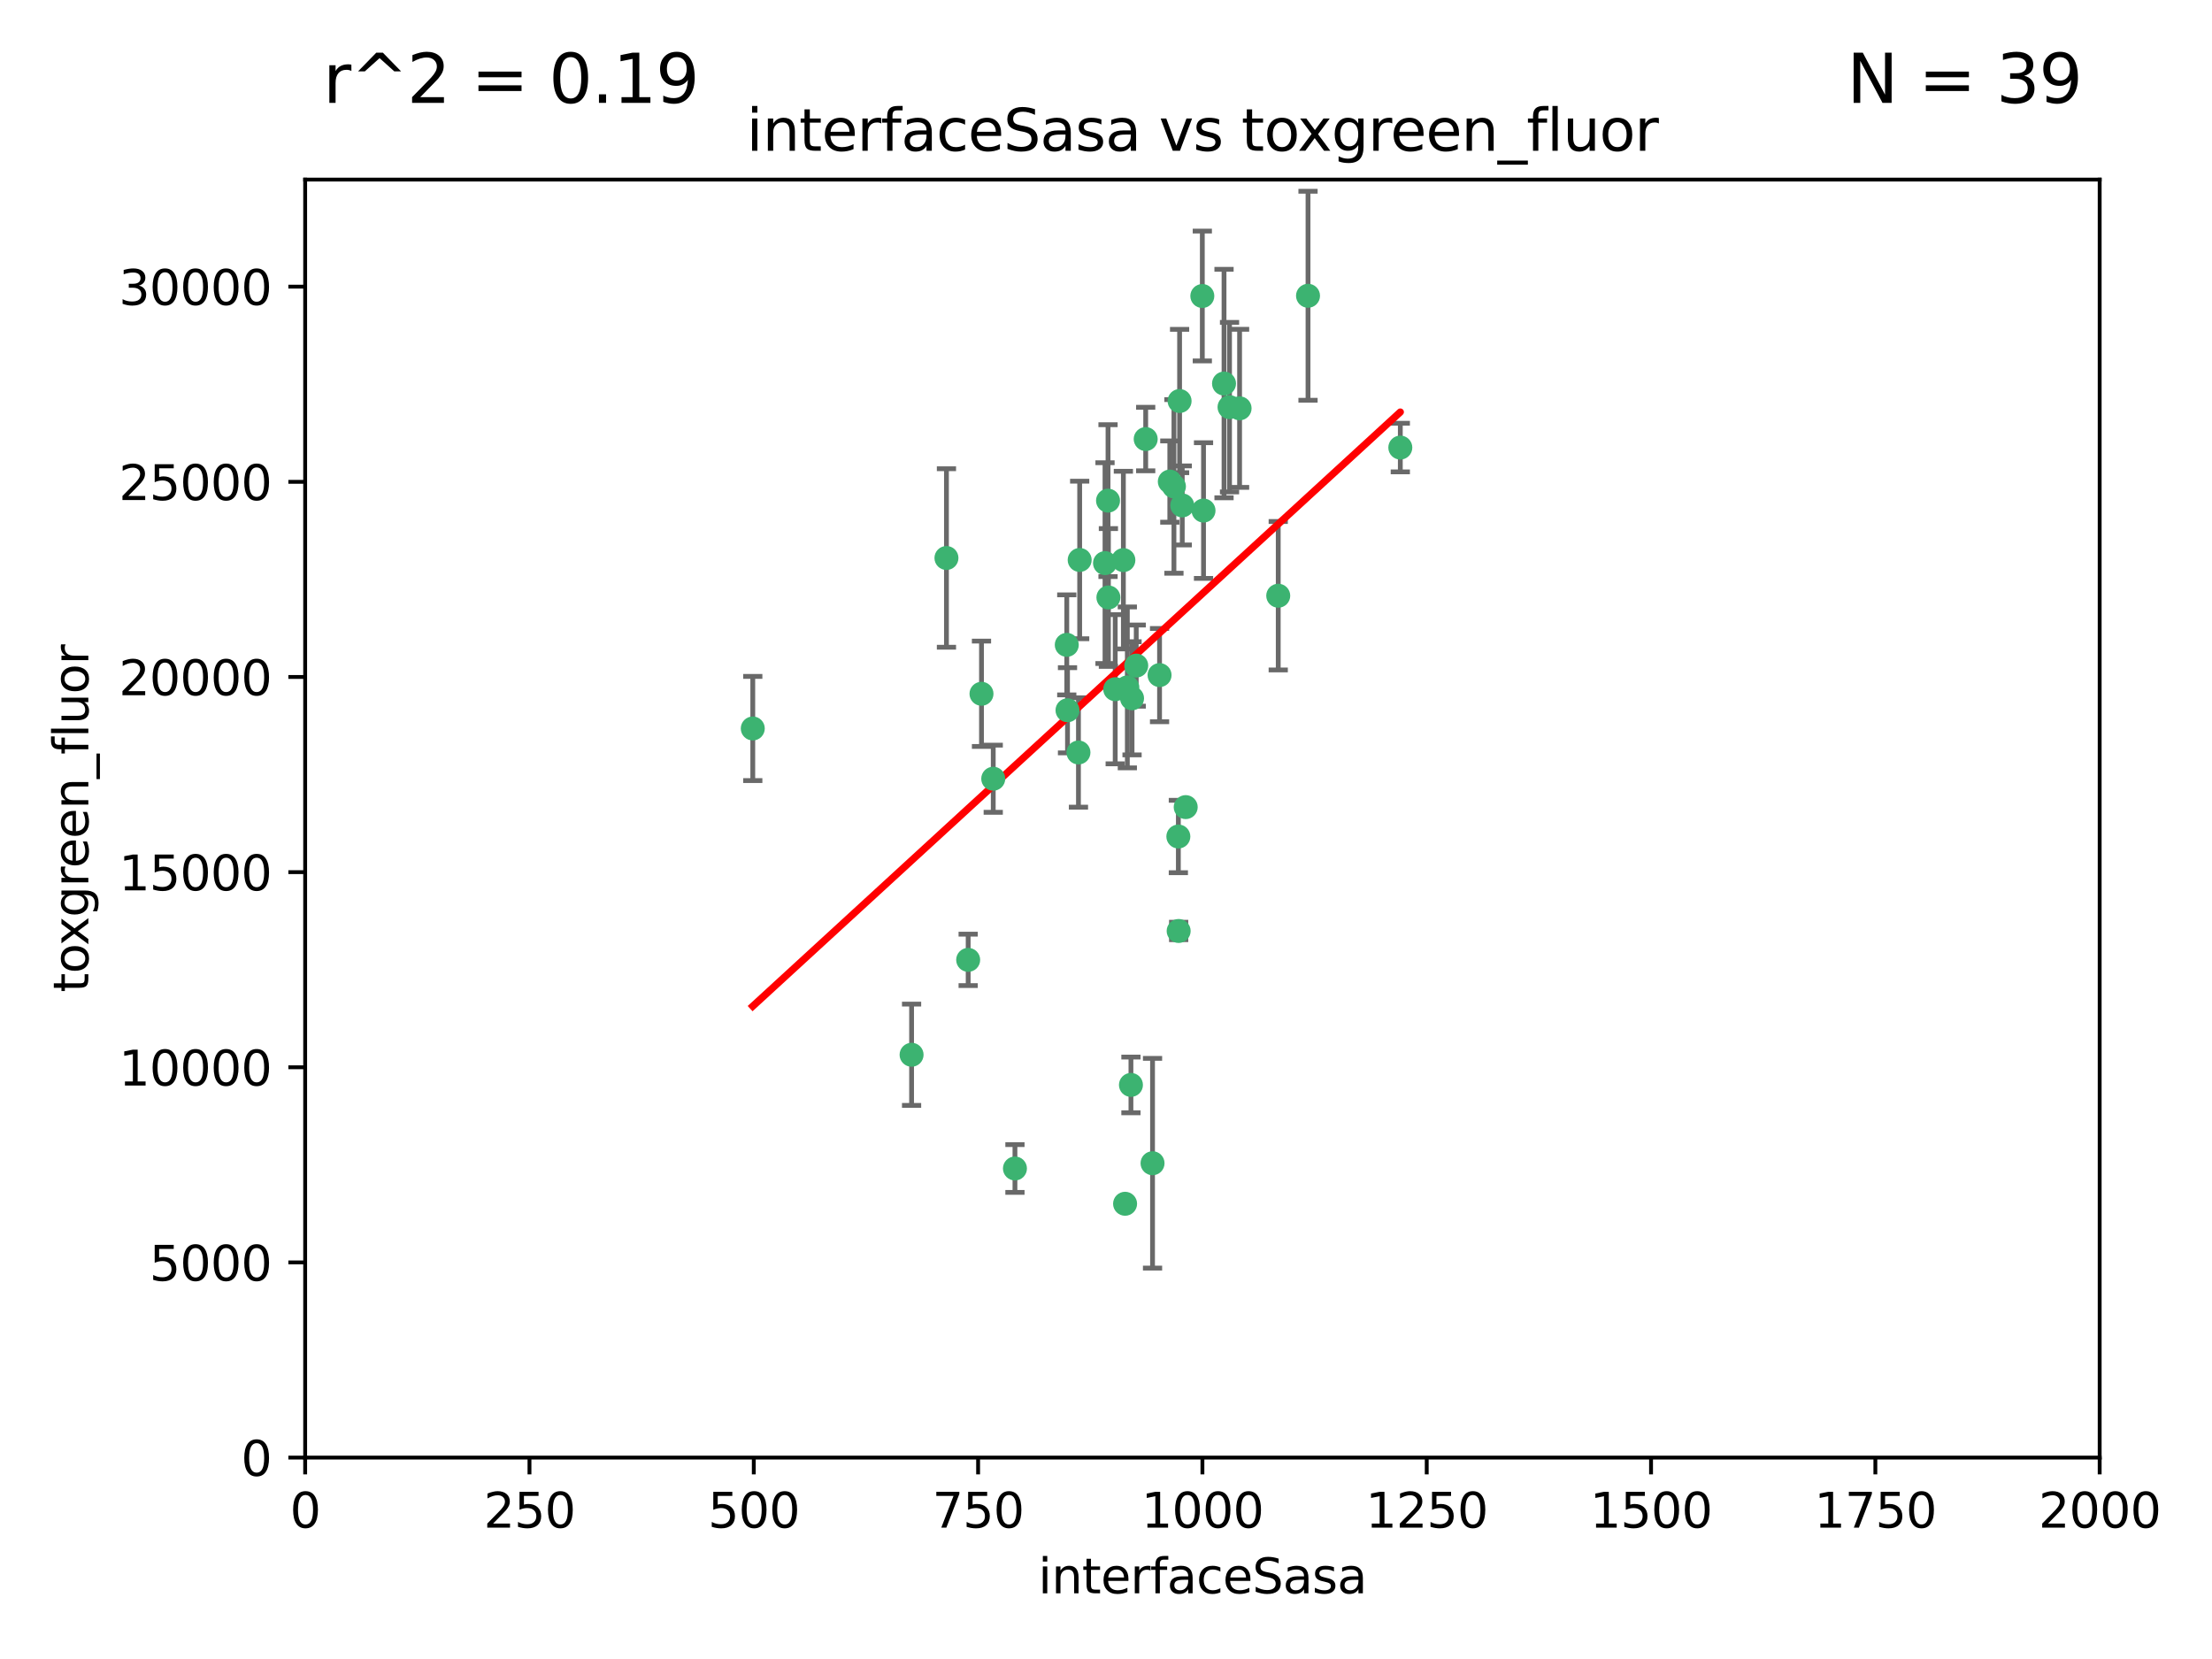 <?xml version="1.0" encoding="utf-8" standalone="no"?>
<!DOCTYPE svg PUBLIC "-//W3C//DTD SVG 1.1//EN"
  "http://www.w3.org/Graphics/SVG/1.1/DTD/svg11.dtd">
<svg xmlns:xlink="http://www.w3.org/1999/xlink" width="460.8pt" height="345.6pt" viewBox="0 0 460.8 345.6" xmlns="http://www.w3.org/2000/svg" version="1.1">
 <defs>
  <style type="text/css">*{stroke-linejoin: round; stroke-linecap: butt}</style>
 </defs>
 <g id="figure_1">
  <g id="patch_1">
   <path d="M 0 345.6 
L 460.8 345.6 
L 460.8 0 
L 0 0 
z
" style="fill: #ffffff"/>
  </g>
  <g id="axes_1">
   <g id="patch_2">
    <path d="M 63.571 303.64 
L 437.4 303.64 
L 437.4 37.411 
L 63.571 37.411 
z
" style="fill: #ffffff"/>
   </g>
   <g id="PathCollection_1">
    <defs>
     <path id="m8ddcbaa049" d="M 0 1.118 
C 0.297 1.118 0.581 1 0.791 0.791 
C 1 0.581 1.118 0.297 1.118 0 
C 1.118 -0.297 1 -0.581 0.791 -0.791 
C 0.581 -1 0.297 -1.118 0 -1.118 
C -0.297 -1.118 -0.581 -1 -0.791 -0.791 
C -1 -0.581 -1.118 -0.297 -1.118 0 
C -1.118 0.297 -1 0.581 -0.791 0.791 
C -0.581 1 -0.297 1.118 0 1.118 
z
" style="stroke: #3cb371"/>
    </defs>
    <g clip-path="url(#pba8cbae6e8)">
     <use xlink:href="#m8ddcbaa049" x="243.693" y="100.319" style="fill: #3cb371; stroke: #3cb371"/>
     <use xlink:href="#m8ddcbaa049" x="272.484" y="61.614" style="fill: #3cb371; stroke: #3cb371"/>
     <use xlink:href="#m8ddcbaa049" x="266.28" y="124.1" style="fill: #3cb371; stroke: #3cb371"/>
     <use xlink:href="#m8ddcbaa049" x="250.716" y="106.358" style="fill: #3cb371; stroke: #3cb371"/>
     <use xlink:href="#m8ddcbaa049" x="254.987" y="79.9" style="fill: #3cb371; stroke: #3cb371"/>
     <use xlink:href="#m8ddcbaa049" x="258.229" y="85.062" style="fill: #3cb371; stroke: #3cb371"/>
     <use xlink:href="#m8ddcbaa049" x="241.557" y="140.634" style="fill: #3cb371; stroke: #3cb371"/>
     <use xlink:href="#m8ddcbaa049" x="230.194" y="117.306" style="fill: #3cb371; stroke: #3cb371"/>
     <use xlink:href="#m8ddcbaa049" x="246.284" y="105.288" style="fill: #3cb371; stroke: #3cb371"/>
     <use xlink:href="#m8ddcbaa049" x="244.553" y="101.33" style="fill: #3cb371; stroke: #3cb371"/>
     <use xlink:href="#m8ddcbaa049" x="232.318" y="143.574" style="fill: #3cb371; stroke: #3cb371"/>
     <use xlink:href="#m8ddcbaa049" x="256.134" y="84.817" style="fill: #3cb371; stroke: #3cb371"/>
     <use xlink:href="#m8ddcbaa049" x="234.02" y="116.682" style="fill: #3cb371; stroke: #3cb371"/>
     <use xlink:href="#m8ddcbaa049" x="238.669" y="91.463" style="fill: #3cb371; stroke: #3cb371"/>
     <use xlink:href="#m8ddcbaa049" x="245.731" y="83.54" style="fill: #3cb371; stroke: #3cb371"/>
     <use xlink:href="#m8ddcbaa049" x="222.381" y="147.962" style="fill: #3cb371; stroke: #3cb371"/>
     <use xlink:href="#m8ddcbaa049" x="240.095" y="242.324" style="fill: #3cb371; stroke: #3cb371"/>
     <use xlink:href="#m8ddcbaa049" x="291.711" y="93.237" style="fill: #3cb371; stroke: #3cb371"/>
     <use xlink:href="#m8ddcbaa049" x="224.916" y="116.65" style="fill: #3cb371; stroke: #3cb371"/>
     <use xlink:href="#m8ddcbaa049" x="250.465" y="61.664" style="fill: #3cb371; stroke: #3cb371"/>
     <use xlink:href="#m8ddcbaa049" x="204.462" y="144.527" style="fill: #3cb371; stroke: #3cb371"/>
     <use xlink:href="#m8ddcbaa049" x="201.688" y="199.958" style="fill: #3cb371; stroke: #3cb371"/>
     <use xlink:href="#m8ddcbaa049" x="222.228" y="134.337" style="fill: #3cb371; stroke: #3cb371"/>
     <use xlink:href="#m8ddcbaa049" x="230.822" y="104.293" style="fill: #3cb371; stroke: #3cb371"/>
     <use xlink:href="#m8ddcbaa049" x="224.662" y="156.754" style="fill: #3cb371; stroke: #3cb371"/>
     <use xlink:href="#m8ddcbaa049" x="236.699" y="138.657" style="fill: #3cb371; stroke: #3cb371"/>
     <use xlink:href="#m8ddcbaa049" x="230.901" y="124.464" style="fill: #3cb371; stroke: #3cb371"/>
     <use xlink:href="#m8ddcbaa049" x="234.375" y="250.767" style="fill: #3cb371; stroke: #3cb371"/>
     <use xlink:href="#m8ddcbaa049" x="245.473" y="174.261" style="fill: #3cb371; stroke: #3cb371"/>
     <use xlink:href="#m8ddcbaa049" x="206.91" y="162.223" style="fill: #3cb371; stroke: #3cb371"/>
     <use xlink:href="#m8ddcbaa049" x="235.596" y="226.007" style="fill: #3cb371; stroke: #3cb371"/>
     <use xlink:href="#m8ddcbaa049" x="245.536" y="193.94" style="fill: #3cb371; stroke: #3cb371"/>
     <use xlink:href="#m8ddcbaa049" x="235.826" y="145.468" style="fill: #3cb371; stroke: #3cb371"/>
     <use xlink:href="#m8ddcbaa049" x="247.005" y="168.134" style="fill: #3cb371; stroke: #3cb371"/>
     <use xlink:href="#m8ddcbaa049" x="189.899" y="219.726" style="fill: #3cb371; stroke: #3cb371"/>
     <use xlink:href="#m8ddcbaa049" x="234.846" y="143.2" style="fill: #3cb371; stroke: #3cb371"/>
     <use xlink:href="#m8ddcbaa049" x="197.163" y="116.24" style="fill: #3cb371; stroke: #3cb371"/>
     <use xlink:href="#m8ddcbaa049" x="211.432" y="243.416" style="fill: #3cb371; stroke: #3cb371"/>
     <use xlink:href="#m8ddcbaa049" x="156.817" y="151.755" style="fill: #3cb371; stroke: #3cb371"/>
    </g>
   </g>
   <g id="matplotlib.axis_1">
    <g id="xtick_1">
     <g id="line2d_1">
      <defs>
       <path id="mf29952dcd1" d="M 0 0 
L 0 3.5 
" style="stroke: #000000; stroke-width: 0.8"/>
      </defs>
      <g>
       <use xlink:href="#mf29952dcd1" x="63.571" y="303.64" style="stroke: #000000; stroke-width: 0.8"/>
      </g>
     </g>
     <g id="text_1">
      <!-- 0 -->
      <g transform="translate(60.39 318.238)scale(0.1 -0.1)">
       <defs>
        <path id="DejaVuSans-30" d="M 2034 4250 
Q 1547 4250 1301 3770 
Q 1056 3291 1056 2328 
Q 1056 1369 1301 889 
Q 1547 409 2034 409 
Q 2525 409 2770 889 
Q 3016 1369 3016 2328 
Q 3016 3291 2770 3770 
Q 2525 4250 2034 4250 
z
M 2034 4750 
Q 2819 4750 3233 4129 
Q 3647 3509 3647 2328 
Q 3647 1150 3233 529 
Q 2819 -91 2034 -91 
Q 1250 -91 836 529 
Q 422 1150 422 2328 
Q 422 3509 836 4129 
Q 1250 4750 2034 4750 
z
" transform="scale(0.016)"/>
       </defs>
       <use xlink:href="#DejaVuSans-30"/>
      </g>
     </g>
    </g>
    <g id="xtick_2">
     <g id="line2d_2">
      <g>
       <use xlink:href="#mf29952dcd1" x="110.3" y="303.64" style="stroke: #000000; stroke-width: 0.8"/>
      </g>
     </g>
     <g id="text_2">
      <!-- 250 -->
      <g transform="translate(100.756 318.238)scale(0.1 -0.1)">
       <defs>
        <path id="DejaVuSans-32" d="M 1228 531 
L 3431 531 
L 3431 0 
L 469 0 
L 469 531 
Q 828 903 1448 1529 
Q 2069 2156 2228 2338 
Q 2531 2678 2651 2914 
Q 2772 3150 2772 3378 
Q 2772 3750 2511 3984 
Q 2250 4219 1831 4219 
Q 1534 4219 1204 4116 
Q 875 4013 500 3803 
L 500 4441 
Q 881 4594 1212 4672 
Q 1544 4750 1819 4750 
Q 2544 4750 2975 4387 
Q 3406 4025 3406 3419 
Q 3406 3131 3298 2873 
Q 3191 2616 2906 2266 
Q 2828 2175 2409 1742 
Q 1991 1309 1228 531 
z
" transform="scale(0.016)"/>
        <path id="DejaVuSans-35" d="M 691 4666 
L 3169 4666 
L 3169 4134 
L 1269 4134 
L 1269 2991 
Q 1406 3038 1543 3061 
Q 1681 3084 1819 3084 
Q 2600 3084 3056 2656 
Q 3513 2228 3513 1497 
Q 3513 744 3044 326 
Q 2575 -91 1722 -91 
Q 1428 -91 1123 -41 
Q 819 9 494 109 
L 494 744 
Q 775 591 1075 516 
Q 1375 441 1709 441 
Q 2250 441 2565 725 
Q 2881 1009 2881 1497 
Q 2881 1984 2565 2268 
Q 2250 2553 1709 2553 
Q 1456 2553 1204 2497 
Q 953 2441 691 2322 
L 691 4666 
z
" transform="scale(0.016)"/>
       </defs>
       <use xlink:href="#DejaVuSans-32"/>
       <use xlink:href="#DejaVuSans-35" x="63.623"/>
       <use xlink:href="#DejaVuSans-30" x="127.246"/>
      </g>
     </g>
    </g>
    <g id="xtick_3">
     <g id="line2d_3">
      <g>
       <use xlink:href="#mf29952dcd1" x="157.028" y="303.64" style="stroke: #000000; stroke-width: 0.8"/>
      </g>
     </g>
     <g id="text_3">
      <!-- 500 -->
      <g transform="translate(147.485 318.238)scale(0.1 -0.1)">
       <use xlink:href="#DejaVuSans-35"/>
       <use xlink:href="#DejaVuSans-30" x="63.623"/>
       <use xlink:href="#DejaVuSans-30" x="127.246"/>
      </g>
     </g>
    </g>
    <g id="xtick_4">
     <g id="line2d_4">
      <g>
       <use xlink:href="#mf29952dcd1" x="203.757" y="303.64" style="stroke: #000000; stroke-width: 0.8"/>
      </g>
     </g>
     <g id="text_4">
      <!-- 750 -->
      <g transform="translate(194.213 318.238)scale(0.1 -0.1)">
       <defs>
        <path id="DejaVuSans-37" d="M 525 4666 
L 3525 4666 
L 3525 4397 
L 1831 0 
L 1172 0 
L 2766 4134 
L 525 4134 
L 525 4666 
z
" transform="scale(0.016)"/>
       </defs>
       <use xlink:href="#DejaVuSans-37"/>
       <use xlink:href="#DejaVuSans-35" x="63.623"/>
       <use xlink:href="#DejaVuSans-30" x="127.246"/>
      </g>
     </g>
    </g>
    <g id="xtick_5">
     <g id="line2d_5">
      <g>
       <use xlink:href="#mf29952dcd1" x="250.486" y="303.64" style="stroke: #000000; stroke-width: 0.8"/>
      </g>
     </g>
     <g id="text_5">
      <!-- 1000 -->
      <g transform="translate(237.761 318.238)scale(0.1 -0.1)">
       <defs>
        <path id="DejaVuSans-31" d="M 794 531 
L 1825 531 
L 1825 4091 
L 703 3866 
L 703 4441 
L 1819 4666 
L 2450 4666 
L 2450 531 
L 3481 531 
L 3481 0 
L 794 0 
L 794 531 
z
" transform="scale(0.016)"/>
       </defs>
       <use xlink:href="#DejaVuSans-31"/>
       <use xlink:href="#DejaVuSans-30" x="63.623"/>
       <use xlink:href="#DejaVuSans-30" x="127.246"/>
       <use xlink:href="#DejaVuSans-30" x="190.869"/>
      </g>
     </g>
    </g>
    <g id="xtick_6">
     <g id="line2d_6">
      <g>
       <use xlink:href="#mf29952dcd1" x="297.214" y="303.64" style="stroke: #000000; stroke-width: 0.8"/>
      </g>
     </g>
     <g id="text_6">
      <!-- 1250 -->
      <g transform="translate(284.489 318.238)scale(0.1 -0.1)">
       <use xlink:href="#DejaVuSans-31"/>
       <use xlink:href="#DejaVuSans-32" x="63.623"/>
       <use xlink:href="#DejaVuSans-35" x="127.246"/>
       <use xlink:href="#DejaVuSans-30" x="190.869"/>
      </g>
     </g>
    </g>
    <g id="xtick_7">
     <g id="line2d_7">
      <g>
       <use xlink:href="#mf29952dcd1" x="343.943" y="303.64" style="stroke: #000000; stroke-width: 0.8"/>
      </g>
     </g>
     <g id="text_7">
      <!-- 1500 -->
      <g transform="translate(331.218 318.238)scale(0.1 -0.1)">
       <use xlink:href="#DejaVuSans-31"/>
       <use xlink:href="#DejaVuSans-35" x="63.623"/>
       <use xlink:href="#DejaVuSans-30" x="127.246"/>
       <use xlink:href="#DejaVuSans-30" x="190.869"/>
      </g>
     </g>
    </g>
    <g id="xtick_8">
     <g id="line2d_8">
      <g>
       <use xlink:href="#mf29952dcd1" x="390.671" y="303.64" style="stroke: #000000; stroke-width: 0.8"/>
      </g>
     </g>
     <g id="text_8">
      <!-- 1750 -->
      <g transform="translate(377.946 318.238)scale(0.1 -0.1)">
       <use xlink:href="#DejaVuSans-31"/>
       <use xlink:href="#DejaVuSans-37" x="63.623"/>
       <use xlink:href="#DejaVuSans-35" x="127.246"/>
       <use xlink:href="#DejaVuSans-30" x="190.869"/>
      </g>
     </g>
    </g>
    <g id="xtick_9">
     <g id="line2d_9">
      <g>
       <use xlink:href="#mf29952dcd1" x="437.4" y="303.64" style="stroke: #000000; stroke-width: 0.8"/>
      </g>
     </g>
     <g id="text_9">
      <!-- 2000 -->
      <g transform="translate(424.675 318.238)scale(0.1 -0.1)">
       <use xlink:href="#DejaVuSans-32"/>
       <use xlink:href="#DejaVuSans-30" x="63.623"/>
       <use xlink:href="#DejaVuSans-30" x="127.246"/>
       <use xlink:href="#DejaVuSans-30" x="190.869"/>
      </g>
     </g>
    </g>
    <g id="text_10">
     <!-- interfaceSasa -->
     <g transform="translate(216.279 331.917)scale(0.1 -0.1)">
      <defs>
       <path id="DejaVuSans-69" d="M 603 3500 
L 1178 3500 
L 1178 0 
L 603 0 
L 603 3500 
z
M 603 4863 
L 1178 4863 
L 1178 4134 
L 603 4134 
L 603 4863 
z
" transform="scale(0.016)"/>
       <path id="DejaVuSans-6e" d="M 3513 2113 
L 3513 0 
L 2938 0 
L 2938 2094 
Q 2938 2591 2744 2837 
Q 2550 3084 2163 3084 
Q 1697 3084 1428 2787 
Q 1159 2491 1159 1978 
L 1159 0 
L 581 0 
L 581 3500 
L 1159 3500 
L 1159 2956 
Q 1366 3272 1645 3428 
Q 1925 3584 2291 3584 
Q 2894 3584 3203 3211 
Q 3513 2838 3513 2113 
z
" transform="scale(0.016)"/>
       <path id="DejaVuSans-74" d="M 1172 4494 
L 1172 3500 
L 2356 3500 
L 2356 3053 
L 1172 3053 
L 1172 1153 
Q 1172 725 1289 603 
Q 1406 481 1766 481 
L 2356 481 
L 2356 0 
L 1766 0 
Q 1100 0 847 248 
Q 594 497 594 1153 
L 594 3053 
L 172 3053 
L 172 3500 
L 594 3500 
L 594 4494 
L 1172 4494 
z
" transform="scale(0.016)"/>
       <path id="DejaVuSans-65" d="M 3597 1894 
L 3597 1613 
L 953 1613 
Q 991 1019 1311 708 
Q 1631 397 2203 397 
Q 2534 397 2845 478 
Q 3156 559 3463 722 
L 3463 178 
Q 3153 47 2828 -22 
Q 2503 -91 2169 -91 
Q 1331 -91 842 396 
Q 353 884 353 1716 
Q 353 2575 817 3079 
Q 1281 3584 2069 3584 
Q 2775 3584 3186 3129 
Q 3597 2675 3597 1894 
z
M 3022 2063 
Q 3016 2534 2758 2815 
Q 2500 3097 2075 3097 
Q 1594 3097 1305 2825 
Q 1016 2553 972 2059 
L 3022 2063 
z
" transform="scale(0.016)"/>
       <path id="DejaVuSans-72" d="M 2631 2963 
Q 2534 3019 2420 3045 
Q 2306 3072 2169 3072 
Q 1681 3072 1420 2755 
Q 1159 2438 1159 1844 
L 1159 0 
L 581 0 
L 581 3500 
L 1159 3500 
L 1159 2956 
Q 1341 3275 1631 3429 
Q 1922 3584 2338 3584 
Q 2397 3584 2469 3576 
Q 2541 3569 2628 3553 
L 2631 2963 
z
" transform="scale(0.016)"/>
       <path id="DejaVuSans-66" d="M 2375 4863 
L 2375 4384 
L 1825 4384 
Q 1516 4384 1395 4259 
Q 1275 4134 1275 3809 
L 1275 3500 
L 2222 3500 
L 2222 3053 
L 1275 3053 
L 1275 0 
L 697 0 
L 697 3053 
L 147 3053 
L 147 3500 
L 697 3500 
L 697 3744 
Q 697 4328 969 4595 
Q 1241 4863 1831 4863 
L 2375 4863 
z
" transform="scale(0.016)"/>
       <path id="DejaVuSans-61" d="M 2194 1759 
Q 1497 1759 1228 1600 
Q 959 1441 959 1056 
Q 959 750 1161 570 
Q 1363 391 1709 391 
Q 2188 391 2477 730 
Q 2766 1069 2766 1631 
L 2766 1759 
L 2194 1759 
z
M 3341 1997 
L 3341 0 
L 2766 0 
L 2766 531 
Q 2569 213 2275 61 
Q 1981 -91 1556 -91 
Q 1019 -91 701 211 
Q 384 513 384 1019 
Q 384 1609 779 1909 
Q 1175 2209 1959 2209 
L 2766 2209 
L 2766 2266 
Q 2766 2663 2505 2880 
Q 2244 3097 1772 3097 
Q 1472 3097 1187 3025 
Q 903 2953 641 2809 
L 641 3341 
Q 956 3463 1253 3523 
Q 1550 3584 1831 3584 
Q 2591 3584 2966 3190 
Q 3341 2797 3341 1997 
z
" transform="scale(0.016)"/>
       <path id="DejaVuSans-63" d="M 3122 3366 
L 3122 2828 
Q 2878 2963 2633 3030 
Q 2388 3097 2138 3097 
Q 1578 3097 1268 2742 
Q 959 2388 959 1747 
Q 959 1106 1268 751 
Q 1578 397 2138 397 
Q 2388 397 2633 464 
Q 2878 531 3122 666 
L 3122 134 
Q 2881 22 2623 -34 
Q 2366 -91 2075 -91 
Q 1284 -91 818 406 
Q 353 903 353 1747 
Q 353 2603 823 3093 
Q 1294 3584 2113 3584 
Q 2378 3584 2631 3529 
Q 2884 3475 3122 3366 
z
" transform="scale(0.016)"/>
       <path id="DejaVuSans-53" d="M 3425 4513 
L 3425 3897 
Q 3066 4069 2747 4153 
Q 2428 4238 2131 4238 
Q 1616 4238 1336 4038 
Q 1056 3838 1056 3469 
Q 1056 3159 1242 3001 
Q 1428 2844 1947 2747 
L 2328 2669 
Q 3034 2534 3370 2195 
Q 3706 1856 3706 1288 
Q 3706 609 3251 259 
Q 2797 -91 1919 -91 
Q 1588 -91 1214 -16 
Q 841 59 441 206 
L 441 856 
Q 825 641 1194 531 
Q 1563 422 1919 422 
Q 2459 422 2753 634 
Q 3047 847 3047 1241 
Q 3047 1584 2836 1778 
Q 2625 1972 2144 2069 
L 1759 2144 
Q 1053 2284 737 2584 
Q 422 2884 422 3419 
Q 422 4038 858 4394 
Q 1294 4750 2059 4750 
Q 2388 4750 2728 4690 
Q 3069 4631 3425 4513 
z
" transform="scale(0.016)"/>
       <path id="DejaVuSans-73" d="M 2834 3397 
L 2834 2853 
Q 2591 2978 2328 3040 
Q 2066 3103 1784 3103 
Q 1356 3103 1142 2972 
Q 928 2841 928 2578 
Q 928 2378 1081 2264 
Q 1234 2150 1697 2047 
L 1894 2003 
Q 2506 1872 2764 1633 
Q 3022 1394 3022 966 
Q 3022 478 2636 193 
Q 2250 -91 1575 -91 
Q 1294 -91 989 -36 
Q 684 19 347 128 
L 347 722 
Q 666 556 975 473 
Q 1284 391 1588 391 
Q 1994 391 2212 530 
Q 2431 669 2431 922 
Q 2431 1156 2273 1281 
Q 2116 1406 1581 1522 
L 1381 1569 
Q 847 1681 609 1914 
Q 372 2147 372 2553 
Q 372 3047 722 3315 
Q 1072 3584 1716 3584 
Q 2034 3584 2315 3537 
Q 2597 3491 2834 3397 
z
" transform="scale(0.016)"/>
      </defs>
      <use xlink:href="#DejaVuSans-69"/>
      <use xlink:href="#DejaVuSans-6e" x="27.783"/>
      <use xlink:href="#DejaVuSans-74" x="91.162"/>
      <use xlink:href="#DejaVuSans-65" x="130.371"/>
      <use xlink:href="#DejaVuSans-72" x="191.895"/>
      <use xlink:href="#DejaVuSans-66" x="233.008"/>
      <use xlink:href="#DejaVuSans-61" x="268.213"/>
      <use xlink:href="#DejaVuSans-63" x="329.492"/>
      <use xlink:href="#DejaVuSans-65" x="384.473"/>
      <use xlink:href="#DejaVuSans-53" x="445.996"/>
      <use xlink:href="#DejaVuSans-61" x="509.473"/>
      <use xlink:href="#DejaVuSans-73" x="570.752"/>
      <use xlink:href="#DejaVuSans-61" x="622.852"/>
     </g>
    </g>
   </g>
   <g id="matplotlib.axis_2">
    <g id="ytick_1">
     <g id="line2d_10">
      <defs>
       <path id="m7e1f979135" d="M 0 0 
L -3.5 0 
" style="stroke: #000000; stroke-width: 0.8"/>
      </defs>
      <g>
       <use xlink:href="#m7e1f979135" x="63.571" y="303.64" style="stroke: #000000; stroke-width: 0.8"/>
      </g>
     </g>
     <g id="text_11">
      <!-- 0 -->
      <g transform="translate(50.209 307.439)scale(0.1 -0.1)">
       <use xlink:href="#DejaVuSans-30"/>
      </g>
     </g>
    </g>
    <g id="ytick_2">
     <g id="line2d_11">
      <g>
       <use xlink:href="#m7e1f979135" x="63.571" y="262.986" style="stroke: #000000; stroke-width: 0.8"/>
      </g>
     </g>
     <g id="text_12">
      <!-- 5000 -->
      <g transform="translate(31.121 266.786)scale(0.1 -0.1)">
       <use xlink:href="#DejaVuSans-35"/>
       <use xlink:href="#DejaVuSans-30" x="63.623"/>
       <use xlink:href="#DejaVuSans-30" x="127.246"/>
       <use xlink:href="#DejaVuSans-30" x="190.869"/>
      </g>
     </g>
    </g>
    <g id="ytick_3">
     <g id="line2d_12">
      <g>
       <use xlink:href="#m7e1f979135" x="63.571" y="222.333" style="stroke: #000000; stroke-width: 0.8"/>
      </g>
     </g>
     <g id="text_13">
      <!-- 10000 -->
      <g transform="translate(24.759 226.132)scale(0.1 -0.1)">
       <use xlink:href="#DejaVuSans-31"/>
       <use xlink:href="#DejaVuSans-30" x="63.623"/>
       <use xlink:href="#DejaVuSans-30" x="127.246"/>
       <use xlink:href="#DejaVuSans-30" x="190.869"/>
       <use xlink:href="#DejaVuSans-30" x="254.492"/>
      </g>
     </g>
    </g>
    <g id="ytick_4">
     <g id="line2d_13">
      <g>
       <use xlink:href="#m7e1f979135" x="63.571" y="181.679" style="stroke: #000000; stroke-width: 0.8"/>
      </g>
     </g>
     <g id="text_14">
      <!-- 15000 -->
      <g transform="translate(24.759 185.478)scale(0.1 -0.1)">
       <use xlink:href="#DejaVuSans-31"/>
       <use xlink:href="#DejaVuSans-35" x="63.623"/>
       <use xlink:href="#DejaVuSans-30" x="127.246"/>
       <use xlink:href="#DejaVuSans-30" x="190.869"/>
       <use xlink:href="#DejaVuSans-30" x="254.492"/>
      </g>
     </g>
    </g>
    <g id="ytick_5">
     <g id="line2d_14">
      <g>
       <use xlink:href="#m7e1f979135" x="63.571" y="141.026" style="stroke: #000000; stroke-width: 0.8"/>
      </g>
     </g>
     <g id="text_15">
      <!-- 20000 -->
      <g transform="translate(24.759 144.825)scale(0.1 -0.1)">
       <use xlink:href="#DejaVuSans-32"/>
       <use xlink:href="#DejaVuSans-30" x="63.623"/>
       <use xlink:href="#DejaVuSans-30" x="127.246"/>
       <use xlink:href="#DejaVuSans-30" x="190.869"/>
       <use xlink:href="#DejaVuSans-30" x="254.492"/>
      </g>
     </g>
    </g>
    <g id="ytick_6">
     <g id="line2d_15">
      <g>
       <use xlink:href="#m7e1f979135" x="63.571" y="100.372" style="stroke: #000000; stroke-width: 0.8"/>
      </g>
     </g>
     <g id="text_16">
      <!-- 25000 -->
      <g transform="translate(24.759 104.171)scale(0.1 -0.1)">
       <use xlink:href="#DejaVuSans-32"/>
       <use xlink:href="#DejaVuSans-35" x="63.623"/>
       <use xlink:href="#DejaVuSans-30" x="127.246"/>
       <use xlink:href="#DejaVuSans-30" x="190.869"/>
       <use xlink:href="#DejaVuSans-30" x="254.492"/>
      </g>
     </g>
    </g>
    <g id="ytick_7">
     <g id="line2d_16">
      <g>
       <use xlink:href="#m7e1f979135" x="63.571" y="59.718" style="stroke: #000000; stroke-width: 0.8"/>
      </g>
     </g>
     <g id="text_17">
      <!-- 30000 -->
      <g transform="translate(24.759 63.518)scale(0.1 -0.1)">
       <defs>
        <path id="DejaVuSans-33" d="M 2597 2516 
Q 3050 2419 3304 2112 
Q 3559 1806 3559 1356 
Q 3559 666 3084 287 
Q 2609 -91 1734 -91 
Q 1441 -91 1130 -33 
Q 819 25 488 141 
L 488 750 
Q 750 597 1062 519 
Q 1375 441 1716 441 
Q 2309 441 2620 675 
Q 2931 909 2931 1356 
Q 2931 1769 2642 2001 
Q 2353 2234 1838 2234 
L 1294 2234 
L 1294 2753 
L 1863 2753 
Q 2328 2753 2575 2939 
Q 2822 3125 2822 3475 
Q 2822 3834 2567 4026 
Q 2313 4219 1838 4219 
Q 1578 4219 1281 4162 
Q 984 4106 628 3988 
L 628 4550 
Q 988 4650 1302 4700 
Q 1616 4750 1894 4750 
Q 2613 4750 3031 4423 
Q 3450 4097 3450 3541 
Q 3450 3153 3228 2886 
Q 3006 2619 2597 2516 
z
" transform="scale(0.016)"/>
       </defs>
       <use xlink:href="#DejaVuSans-33"/>
       <use xlink:href="#DejaVuSans-30" x="63.623"/>
       <use xlink:href="#DejaVuSans-30" x="127.246"/>
       <use xlink:href="#DejaVuSans-30" x="190.869"/>
       <use xlink:href="#DejaVuSans-30" x="254.492"/>
      </g>
     </g>
    </g>
    <g id="text_18">
     <!-- toxgreen_fluor -->
     <g transform="translate(18.401 206.72)rotate(-90)scale(0.1 -0.1)">
      <defs>
       <path id="DejaVuSans-6f" d="M 1959 3097 
Q 1497 3097 1228 2736 
Q 959 2375 959 1747 
Q 959 1119 1226 758 
Q 1494 397 1959 397 
Q 2419 397 2687 759 
Q 2956 1122 2956 1747 
Q 2956 2369 2687 2733 
Q 2419 3097 1959 3097 
z
M 1959 3584 
Q 2709 3584 3137 3096 
Q 3566 2609 3566 1747 
Q 3566 888 3137 398 
Q 2709 -91 1959 -91 
Q 1206 -91 779 398 
Q 353 888 353 1747 
Q 353 2609 779 3096 
Q 1206 3584 1959 3584 
z
" transform="scale(0.016)"/>
       <path id="DejaVuSans-78" d="M 3513 3500 
L 2247 1797 
L 3578 0 
L 2900 0 
L 1881 1375 
L 863 0 
L 184 0 
L 1544 1831 
L 300 3500 
L 978 3500 
L 1906 2253 
L 2834 3500 
L 3513 3500 
z
" transform="scale(0.016)"/>
       <path id="DejaVuSans-67" d="M 2906 1791 
Q 2906 2416 2648 2759 
Q 2391 3103 1925 3103 
Q 1463 3103 1205 2759 
Q 947 2416 947 1791 
Q 947 1169 1205 825 
Q 1463 481 1925 481 
Q 2391 481 2648 825 
Q 2906 1169 2906 1791 
z
M 3481 434 
Q 3481 -459 3084 -895 
Q 2688 -1331 1869 -1331 
Q 1566 -1331 1297 -1286 
Q 1028 -1241 775 -1147 
L 775 -588 
Q 1028 -725 1275 -790 
Q 1522 -856 1778 -856 
Q 2344 -856 2625 -561 
Q 2906 -266 2906 331 
L 2906 616 
Q 2728 306 2450 153 
Q 2172 0 1784 0 
Q 1141 0 747 490 
Q 353 981 353 1791 
Q 353 2603 747 3093 
Q 1141 3584 1784 3584 
Q 2172 3584 2450 3431 
Q 2728 3278 2906 2969 
L 2906 3500 
L 3481 3500 
L 3481 434 
z
" transform="scale(0.016)"/>
       <path id="DejaVuSans-5f" d="M 3263 -1063 
L 3263 -1509 
L -63 -1509 
L -63 -1063 
L 3263 -1063 
z
" transform="scale(0.016)"/>
       <path id="DejaVuSans-6c" d="M 603 4863 
L 1178 4863 
L 1178 0 
L 603 0 
L 603 4863 
z
" transform="scale(0.016)"/>
       <path id="DejaVuSans-75" d="M 544 1381 
L 544 3500 
L 1119 3500 
L 1119 1403 
Q 1119 906 1312 657 
Q 1506 409 1894 409 
Q 2359 409 2629 706 
Q 2900 1003 2900 1516 
L 2900 3500 
L 3475 3500 
L 3475 0 
L 2900 0 
L 2900 538 
Q 2691 219 2414 64 
Q 2138 -91 1772 -91 
Q 1169 -91 856 284 
Q 544 659 544 1381 
z
M 1991 3584 
L 1991 3584 
z
" transform="scale(0.016)"/>
      </defs>
      <use xlink:href="#DejaVuSans-74"/>
      <use xlink:href="#DejaVuSans-6f" x="39.209"/>
      <use xlink:href="#DejaVuSans-78" x="97.266"/>
      <use xlink:href="#DejaVuSans-67" x="156.445"/>
      <use xlink:href="#DejaVuSans-72" x="219.922"/>
      <use xlink:href="#DejaVuSans-65" x="258.785"/>
      <use xlink:href="#DejaVuSans-65" x="320.309"/>
      <use xlink:href="#DejaVuSans-6e" x="381.832"/>
      <use xlink:href="#DejaVuSans-5f" x="445.211"/>
      <use xlink:href="#DejaVuSans-66" x="495.211"/>
      <use xlink:href="#DejaVuSans-6c" x="530.416"/>
      <use xlink:href="#DejaVuSans-75" x="558.199"/>
      <use xlink:href="#DejaVuSans-6f" x="621.578"/>
      <use xlink:href="#DejaVuSans-72" x="682.76"/>
     </g>
    </g>
   </g>
   <g id="LineCollection_1">
    <path d="M 243.693 108.787 
L 243.693 91.852 
" clip-path="url(#pba8cbae6e8)" style="fill: none; stroke: #696969"/>
    <path d="M 272.484 83.38 
L 272.484 39.848 
" clip-path="url(#pba8cbae6e8)" style="fill: none; stroke: #696969"/>
    <path d="M 266.28 139.562 
L 266.28 108.638 
" clip-path="url(#pba8cbae6e8)" style="fill: none; stroke: #696969"/>
    <path d="M 250.716 120.489 
L 250.716 92.227 
" clip-path="url(#pba8cbae6e8)" style="fill: none; stroke: #696969"/>
    <path d="M 254.987 103.698 
L 254.987 56.102 
" clip-path="url(#pba8cbae6e8)" style="fill: none; stroke: #696969"/>
    <path d="M 258.229 101.528 
L 258.229 68.595 
" clip-path="url(#pba8cbae6e8)" style="fill: none; stroke: #696969"/>
    <path d="M 241.557 150.349 
L 241.557 130.92 
" clip-path="url(#pba8cbae6e8)" style="fill: none; stroke: #696969"/>
    <path d="M 230.194 138.218 
L 230.194 96.393 
" clip-path="url(#pba8cbae6e8)" style="fill: none; stroke: #696969"/>
    <path d="M 246.284 113.522 
L 246.284 97.054 
" clip-path="url(#pba8cbae6e8)" style="fill: none; stroke: #696969"/>
    <path d="M 244.553 119.415 
L 244.553 83.245 
" clip-path="url(#pba8cbae6e8)" style="fill: none; stroke: #696969"/>
    <path d="M 232.318 159.116 
L 232.318 128.031 
" clip-path="url(#pba8cbae6e8)" style="fill: none; stroke: #696969"/>
    <path d="M 256.134 102.476 
L 256.134 67.157 
" clip-path="url(#pba8cbae6e8)" style="fill: none; stroke: #696969"/>
    <path d="M 234.02 135.19 
L 234.02 98.175 
" clip-path="url(#pba8cbae6e8)" style="fill: none; stroke: #696969"/>
    <path d="M 238.669 98.075 
L 238.669 84.85 
" clip-path="url(#pba8cbae6e8)" style="fill: none; stroke: #696969"/>
    <path d="M 245.731 98.468 
L 245.731 68.613 
" clip-path="url(#pba8cbae6e8)" style="fill: none; stroke: #696969"/>
    <path d="M 222.381 156.838 
L 222.381 139.086 
" clip-path="url(#pba8cbae6e8)" style="fill: none; stroke: #696969"/>
    <path d="M 240.095 264.166 
L 240.095 220.481 
" clip-path="url(#pba8cbae6e8)" style="fill: none; stroke: #696969"/>
    <path d="M 291.711 98.3 
L 291.711 88.175 
" clip-path="url(#pba8cbae6e8)" style="fill: none; stroke: #696969"/>
    <path d="M 224.916 133.058 
L 224.916 100.243 
" clip-path="url(#pba8cbae6e8)" style="fill: none; stroke: #696969"/>
    <path d="M 250.465 75.185 
L 250.465 48.142 
" clip-path="url(#pba8cbae6e8)" style="fill: none; stroke: #696969"/>
    <path d="M 204.462 155.498 
L 204.462 133.556 
" clip-path="url(#pba8cbae6e8)" style="fill: none; stroke: #696969"/>
    <path d="M 201.688 205.31 
L 201.688 194.605 
" clip-path="url(#pba8cbae6e8)" style="fill: none; stroke: #696969"/>
    <path d="M 222.228 144.76 
L 222.228 123.915 
" clip-path="url(#pba8cbae6e8)" style="fill: none; stroke: #696969"/>
    <path d="M 230.822 120.111 
L 230.822 88.475 
" clip-path="url(#pba8cbae6e8)" style="fill: none; stroke: #696969"/>
    <path d="M 224.662 168.148 
L 224.662 145.359 
" clip-path="url(#pba8cbae6e8)" style="fill: none; stroke: #696969"/>
    <path d="M 236.699 147.112 
L 236.699 130.202 
" clip-path="url(#pba8cbae6e8)" style="fill: none; stroke: #696969"/>
    <path d="M 230.901 138.816 
L 230.901 110.112 
" clip-path="url(#pba8cbae6e8)" style="fill: none; stroke: #696969"/>
    <path d="M 234.375 251.458 
L 234.375 250.077 
" clip-path="url(#pba8cbae6e8)" style="fill: none; stroke: #696969"/>
    <path d="M 245.473 181.8 
L 245.473 166.721 
" clip-path="url(#pba8cbae6e8)" style="fill: none; stroke: #696969"/>
    <path d="M 206.91 169.217 
L 206.91 155.229 
" clip-path="url(#pba8cbae6e8)" style="fill: none; stroke: #696969"/>
    <path d="M 235.596 231.811 
L 235.596 220.203 
" clip-path="url(#pba8cbae6e8)" style="fill: none; stroke: #696969"/>
    <path d="M 245.536 195.758 
L 245.536 192.122 
" clip-path="url(#pba8cbae6e8)" style="fill: none; stroke: #696969"/>
    <path d="M 235.826 157.254 
L 235.826 133.683 
" clip-path="url(#pba8cbae6e8)" style="fill: none; stroke: #696969"/>
    <path d="M 247.005 168.892 
L 247.005 167.376 
" clip-path="url(#pba8cbae6e8)" style="fill: none; stroke: #696969"/>
    <path d="M 189.899 230.277 
L 189.899 209.176 
" clip-path="url(#pba8cbae6e8)" style="fill: none; stroke: #696969"/>
    <path d="M 234.846 159.961 
L 234.846 126.439 
" clip-path="url(#pba8cbae6e8)" style="fill: none; stroke: #696969"/>
    <path d="M 197.163 134.83 
L 197.163 97.649 
" clip-path="url(#pba8cbae6e8)" style="fill: none; stroke: #696969"/>
    <path d="M 211.432 248.392 
L 211.432 238.44 
" clip-path="url(#pba8cbae6e8)" style="fill: none; stroke: #696969"/>
    <path d="M 156.817 162.606 
L 156.817 140.905 
" clip-path="url(#pba8cbae6e8)" style="fill: none; stroke: #696969"/>
   </g>
   <g id="line2d_17">
    <defs>
     <path id="mb13139763e" d="M 2 0 
L -2 -0 
" style="stroke: #696969"/>
    </defs>
    <g clip-path="url(#pba8cbae6e8)">
     <use xlink:href="#mb13139763e" x="243.693" y="108.787" style="fill: #696969; stroke: #696969"/>
     <use xlink:href="#mb13139763e" x="272.484" y="83.38" style="fill: #696969; stroke: #696969"/>
     <use xlink:href="#mb13139763e" x="266.28" y="139.562" style="fill: #696969; stroke: #696969"/>
     <use xlink:href="#mb13139763e" x="250.716" y="120.489" style="fill: #696969; stroke: #696969"/>
     <use xlink:href="#mb13139763e" x="254.987" y="103.698" style="fill: #696969; stroke: #696969"/>
     <use xlink:href="#mb13139763e" x="258.229" y="101.528" style="fill: #696969; stroke: #696969"/>
     <use xlink:href="#mb13139763e" x="241.557" y="150.349" style="fill: #696969; stroke: #696969"/>
     <use xlink:href="#mb13139763e" x="230.194" y="138.218" style="fill: #696969; stroke: #696969"/>
     <use xlink:href="#mb13139763e" x="246.284" y="113.522" style="fill: #696969; stroke: #696969"/>
     <use xlink:href="#mb13139763e" x="244.553" y="119.415" style="fill: #696969; stroke: #696969"/>
     <use xlink:href="#mb13139763e" x="232.318" y="159.116" style="fill: #696969; stroke: #696969"/>
     <use xlink:href="#mb13139763e" x="256.134" y="102.476" style="fill: #696969; stroke: #696969"/>
     <use xlink:href="#mb13139763e" x="234.02" y="135.19" style="fill: #696969; stroke: #696969"/>
     <use xlink:href="#mb13139763e" x="238.669" y="98.075" style="fill: #696969; stroke: #696969"/>
     <use xlink:href="#mb13139763e" x="245.731" y="98.468" style="fill: #696969; stroke: #696969"/>
     <use xlink:href="#mb13139763e" x="222.381" y="156.838" style="fill: #696969; stroke: #696969"/>
     <use xlink:href="#mb13139763e" x="240.095" y="264.166" style="fill: #696969; stroke: #696969"/>
     <use xlink:href="#mb13139763e" x="291.711" y="98.3" style="fill: #696969; stroke: #696969"/>
     <use xlink:href="#mb13139763e" x="224.916" y="133.058" style="fill: #696969; stroke: #696969"/>
     <use xlink:href="#mb13139763e" x="250.465" y="75.185" style="fill: #696969; stroke: #696969"/>
     <use xlink:href="#mb13139763e" x="204.462" y="155.498" style="fill: #696969; stroke: #696969"/>
     <use xlink:href="#mb13139763e" x="201.688" y="205.31" style="fill: #696969; stroke: #696969"/>
     <use xlink:href="#mb13139763e" x="222.228" y="144.76" style="fill: #696969; stroke: #696969"/>
     <use xlink:href="#mb13139763e" x="230.822" y="120.111" style="fill: #696969; stroke: #696969"/>
     <use xlink:href="#mb13139763e" x="224.662" y="168.148" style="fill: #696969; stroke: #696969"/>
     <use xlink:href="#mb13139763e" x="236.699" y="147.112" style="fill: #696969; stroke: #696969"/>
     <use xlink:href="#mb13139763e" x="230.901" y="138.816" style="fill: #696969; stroke: #696969"/>
     <use xlink:href="#mb13139763e" x="234.375" y="251.458" style="fill: #696969; stroke: #696969"/>
     <use xlink:href="#mb13139763e" x="245.473" y="181.8" style="fill: #696969; stroke: #696969"/>
     <use xlink:href="#mb13139763e" x="206.91" y="169.217" style="fill: #696969; stroke: #696969"/>
     <use xlink:href="#mb13139763e" x="235.596" y="231.811" style="fill: #696969; stroke: #696969"/>
     <use xlink:href="#mb13139763e" x="245.536" y="195.758" style="fill: #696969; stroke: #696969"/>
     <use xlink:href="#mb13139763e" x="235.826" y="157.254" style="fill: #696969; stroke: #696969"/>
     <use xlink:href="#mb13139763e" x="247.005" y="168.892" style="fill: #696969; stroke: #696969"/>
     <use xlink:href="#mb13139763e" x="189.899" y="230.277" style="fill: #696969; stroke: #696969"/>
     <use xlink:href="#mb13139763e" x="234.846" y="159.961" style="fill: #696969; stroke: #696969"/>
     <use xlink:href="#mb13139763e" x="197.163" y="134.83" style="fill: #696969; stroke: #696969"/>
     <use xlink:href="#mb13139763e" x="211.432" y="248.392" style="fill: #696969; stroke: #696969"/>
     <use xlink:href="#mb13139763e" x="156.817" y="162.606" style="fill: #696969; stroke: #696969"/>
    </g>
   </g>
   <g id="line2d_18">
    <g clip-path="url(#pba8cbae6e8)">
     <use xlink:href="#mb13139763e" x="243.693" y="91.852" style="fill: #696969; stroke: #696969"/>
     <use xlink:href="#mb13139763e" x="272.484" y="39.848" style="fill: #696969; stroke: #696969"/>
     <use xlink:href="#mb13139763e" x="266.28" y="108.638" style="fill: #696969; stroke: #696969"/>
     <use xlink:href="#mb13139763e" x="250.716" y="92.227" style="fill: #696969; stroke: #696969"/>
     <use xlink:href="#mb13139763e" x="254.987" y="56.102" style="fill: #696969; stroke: #696969"/>
     <use xlink:href="#mb13139763e" x="258.229" y="68.595" style="fill: #696969; stroke: #696969"/>
     <use xlink:href="#mb13139763e" x="241.557" y="130.92" style="fill: #696969; stroke: #696969"/>
     <use xlink:href="#mb13139763e" x="230.194" y="96.393" style="fill: #696969; stroke: #696969"/>
     <use xlink:href="#mb13139763e" x="246.284" y="97.054" style="fill: #696969; stroke: #696969"/>
     <use xlink:href="#mb13139763e" x="244.553" y="83.245" style="fill: #696969; stroke: #696969"/>
     <use xlink:href="#mb13139763e" x="232.318" y="128.031" style="fill: #696969; stroke: #696969"/>
     <use xlink:href="#mb13139763e" x="256.134" y="67.157" style="fill: #696969; stroke: #696969"/>
     <use xlink:href="#mb13139763e" x="234.02" y="98.175" style="fill: #696969; stroke: #696969"/>
     <use xlink:href="#mb13139763e" x="238.669" y="84.85" style="fill: #696969; stroke: #696969"/>
     <use xlink:href="#mb13139763e" x="245.731" y="68.613" style="fill: #696969; stroke: #696969"/>
     <use xlink:href="#mb13139763e" x="222.381" y="139.086" style="fill: #696969; stroke: #696969"/>
     <use xlink:href="#mb13139763e" x="240.095" y="220.481" style="fill: #696969; stroke: #696969"/>
     <use xlink:href="#mb13139763e" x="291.711" y="88.175" style="fill: #696969; stroke: #696969"/>
     <use xlink:href="#mb13139763e" x="224.916" y="100.243" style="fill: #696969; stroke: #696969"/>
     <use xlink:href="#mb13139763e" x="250.465" y="48.142" style="fill: #696969; stroke: #696969"/>
     <use xlink:href="#mb13139763e" x="204.462" y="133.556" style="fill: #696969; stroke: #696969"/>
     <use xlink:href="#mb13139763e" x="201.688" y="194.605" style="fill: #696969; stroke: #696969"/>
     <use xlink:href="#mb13139763e" x="222.228" y="123.915" style="fill: #696969; stroke: #696969"/>
     <use xlink:href="#mb13139763e" x="230.822" y="88.475" style="fill: #696969; stroke: #696969"/>
     <use xlink:href="#mb13139763e" x="224.662" y="145.359" style="fill: #696969; stroke: #696969"/>
     <use xlink:href="#mb13139763e" x="236.699" y="130.202" style="fill: #696969; stroke: #696969"/>
     <use xlink:href="#mb13139763e" x="230.901" y="110.112" style="fill: #696969; stroke: #696969"/>
     <use xlink:href="#mb13139763e" x="234.375" y="250.077" style="fill: #696969; stroke: #696969"/>
     <use xlink:href="#mb13139763e" x="245.473" y="166.721" style="fill: #696969; stroke: #696969"/>
     <use xlink:href="#mb13139763e" x="206.91" y="155.229" style="fill: #696969; stroke: #696969"/>
     <use xlink:href="#mb13139763e" x="235.596" y="220.203" style="fill: #696969; stroke: #696969"/>
     <use xlink:href="#mb13139763e" x="245.536" y="192.122" style="fill: #696969; stroke: #696969"/>
     <use xlink:href="#mb13139763e" x="235.826" y="133.683" style="fill: #696969; stroke: #696969"/>
     <use xlink:href="#mb13139763e" x="247.005" y="167.376" style="fill: #696969; stroke: #696969"/>
     <use xlink:href="#mb13139763e" x="189.899" y="209.176" style="fill: #696969; stroke: #696969"/>
     <use xlink:href="#mb13139763e" x="234.846" y="126.439" style="fill: #696969; stroke: #696969"/>
     <use xlink:href="#mb13139763e" x="197.163" y="97.649" style="fill: #696969; stroke: #696969"/>
     <use xlink:href="#mb13139763e" x="211.432" y="238.44" style="fill: #696969; stroke: #696969"/>
     <use xlink:href="#mb13139763e" x="156.817" y="140.905" style="fill: #696969; stroke: #696969"/>
    </g>
   </g>
   <g id="line2d_19">
    <path d="M 243.693 129.894 
L 272.484 103.478 
L 266.28 109.17 
L 250.716 123.451 
L 254.987 119.532 
L 258.229 116.556 
L 241.557 131.855 
L 230.194 142.28 
L 246.284 127.517 
L 244.553 129.105 
L 232.318 140.332 
L 256.134 118.479 
L 234.02 138.77 
L 238.669 134.504 
L 245.731 128.025 
L 222.381 149.449 
L 240.095 133.196 
L 291.711 85.835 
L 224.916 147.123 
L 250.465 123.681 
L 204.462 165.891 
L 201.688 168.436 
L 222.228 149.59 
L 230.822 141.704 
L 224.662 147.357 
L 236.699 136.312 
L 230.901 141.632 
L 234.375 138.444 
L 245.473 128.262 
L 206.91 163.644 
L 235.596 137.324 
L 245.536 128.203 
L 235.826 137.113 
L 247.005 126.855 
L 189.899 179.253 
L 234.846 138.011 
L 197.163 172.588 
L 211.432 159.496 
L 156.817 209.607 
" clip-path="url(#pba8cbae6e8)" style="fill: none; stroke: #ff0000; stroke-width: 1.5; stroke-linecap: square"/>
   </g>
   <g id="line2d_20">
    <defs>
     <path id="me9c6a82d81" d="M 0 2 
C 0.53 2 1.039 1.789 1.414 1.414 
C 1.789 1.039 2 0.53 2 0 
C 2 -0.53 1.789 -1.039 1.414 -1.414 
C 1.039 -1.789 0.53 -2 0 -2 
C -0.53 -2 -1.039 -1.789 -1.414 -1.414 
C -1.789 -1.039 -2 -0.53 -2 0 
C -2 0.53 -1.789 1.039 -1.414 1.414 
C -1.039 1.789 -0.53 2 0 2 
z
" style="stroke: #3cb371"/>
    </defs>
    <g clip-path="url(#pba8cbae6e8)">
     <use xlink:href="#me9c6a82d81" x="243.693" y="100.319" style="fill: #3cb371; stroke: #3cb371"/>
     <use xlink:href="#me9c6a82d81" x="272.484" y="61.614" style="fill: #3cb371; stroke: #3cb371"/>
     <use xlink:href="#me9c6a82d81" x="266.28" y="124.1" style="fill: #3cb371; stroke: #3cb371"/>
     <use xlink:href="#me9c6a82d81" x="250.716" y="106.358" style="fill: #3cb371; stroke: #3cb371"/>
     <use xlink:href="#me9c6a82d81" x="254.987" y="79.9" style="fill: #3cb371; stroke: #3cb371"/>
     <use xlink:href="#me9c6a82d81" x="258.229" y="85.062" style="fill: #3cb371; stroke: #3cb371"/>
     <use xlink:href="#me9c6a82d81" x="241.557" y="140.634" style="fill: #3cb371; stroke: #3cb371"/>
     <use xlink:href="#me9c6a82d81" x="230.194" y="117.306" style="fill: #3cb371; stroke: #3cb371"/>
     <use xlink:href="#me9c6a82d81" x="246.284" y="105.288" style="fill: #3cb371; stroke: #3cb371"/>
     <use xlink:href="#me9c6a82d81" x="244.553" y="101.33" style="fill: #3cb371; stroke: #3cb371"/>
     <use xlink:href="#me9c6a82d81" x="232.318" y="143.574" style="fill: #3cb371; stroke: #3cb371"/>
     <use xlink:href="#me9c6a82d81" x="256.134" y="84.817" style="fill: #3cb371; stroke: #3cb371"/>
     <use xlink:href="#me9c6a82d81" x="234.02" y="116.682" style="fill: #3cb371; stroke: #3cb371"/>
     <use xlink:href="#me9c6a82d81" x="238.669" y="91.463" style="fill: #3cb371; stroke: #3cb371"/>
     <use xlink:href="#me9c6a82d81" x="245.731" y="83.54" style="fill: #3cb371; stroke: #3cb371"/>
     <use xlink:href="#me9c6a82d81" x="222.381" y="147.962" style="fill: #3cb371; stroke: #3cb371"/>
     <use xlink:href="#me9c6a82d81" x="240.095" y="242.324" style="fill: #3cb371; stroke: #3cb371"/>
     <use xlink:href="#me9c6a82d81" x="291.711" y="93.237" style="fill: #3cb371; stroke: #3cb371"/>
     <use xlink:href="#me9c6a82d81" x="224.916" y="116.65" style="fill: #3cb371; stroke: #3cb371"/>
     <use xlink:href="#me9c6a82d81" x="250.465" y="61.664" style="fill: #3cb371; stroke: #3cb371"/>
     <use xlink:href="#me9c6a82d81" x="204.462" y="144.527" style="fill: #3cb371; stroke: #3cb371"/>
     <use xlink:href="#me9c6a82d81" x="201.688" y="199.958" style="fill: #3cb371; stroke: #3cb371"/>
     <use xlink:href="#me9c6a82d81" x="222.228" y="134.337" style="fill: #3cb371; stroke: #3cb371"/>
     <use xlink:href="#me9c6a82d81" x="230.822" y="104.293" style="fill: #3cb371; stroke: #3cb371"/>
     <use xlink:href="#me9c6a82d81" x="224.662" y="156.754" style="fill: #3cb371; stroke: #3cb371"/>
     <use xlink:href="#me9c6a82d81" x="236.699" y="138.657" style="fill: #3cb371; stroke: #3cb371"/>
     <use xlink:href="#me9c6a82d81" x="230.901" y="124.464" style="fill: #3cb371; stroke: #3cb371"/>
     <use xlink:href="#me9c6a82d81" x="234.375" y="250.767" style="fill: #3cb371; stroke: #3cb371"/>
     <use xlink:href="#me9c6a82d81" x="245.473" y="174.261" style="fill: #3cb371; stroke: #3cb371"/>
     <use xlink:href="#me9c6a82d81" x="206.91" y="162.223" style="fill: #3cb371; stroke: #3cb371"/>
     <use xlink:href="#me9c6a82d81" x="235.596" y="226.007" style="fill: #3cb371; stroke: #3cb371"/>
     <use xlink:href="#me9c6a82d81" x="245.536" y="193.94" style="fill: #3cb371; stroke: #3cb371"/>
     <use xlink:href="#me9c6a82d81" x="235.826" y="145.468" style="fill: #3cb371; stroke: #3cb371"/>
     <use xlink:href="#me9c6a82d81" x="247.005" y="168.134" style="fill: #3cb371; stroke: #3cb371"/>
     <use xlink:href="#me9c6a82d81" x="189.899" y="219.726" style="fill: #3cb371; stroke: #3cb371"/>
     <use xlink:href="#me9c6a82d81" x="234.846" y="143.2" style="fill: #3cb371; stroke: #3cb371"/>
     <use xlink:href="#me9c6a82d81" x="197.163" y="116.24" style="fill: #3cb371; stroke: #3cb371"/>
     <use xlink:href="#me9c6a82d81" x="211.432" y="243.416" style="fill: #3cb371; stroke: #3cb371"/>
     <use xlink:href="#me9c6a82d81" x="156.817" y="151.755" style="fill: #3cb371; stroke: #3cb371"/>
    </g>
   </g>
   <g id="patch_3">
    <path d="M 63.571 303.64 
L 63.571 37.411 
" style="fill: none; stroke: #000000; stroke-width: 0.8; stroke-linejoin: miter; stroke-linecap: square"/>
   </g>
   <g id="patch_4">
    <path d="M 437.4 303.64 
L 437.4 37.411 
" style="fill: none; stroke: #000000; stroke-width: 0.8; stroke-linejoin: miter; stroke-linecap: square"/>
   </g>
   <g id="patch_5">
    <path d="M 63.571 303.64 
L 437.4 303.64 
" style="fill: none; stroke: #000000; stroke-width: 0.8; stroke-linejoin: miter; stroke-linecap: square"/>
   </g>
   <g id="patch_6">
    <path d="M 63.571 37.411 
L 437.4 37.411 
" style="fill: none; stroke: #000000; stroke-width: 0.8; stroke-linejoin: miter; stroke-linecap: square"/>
   </g>
   <g id="text_19">
    <!-- N = 39 -->
    <g transform="translate(384.743 21.426)scale(0.14 -0.14)">
     <defs>
      <path id="DejaVuSans-4e" d="M 628 4666 
L 1478 4666 
L 3547 763 
L 3547 4666 
L 4159 4666 
L 4159 0 
L 3309 0 
L 1241 3903 
L 1241 0 
L 628 0 
L 628 4666 
z
" transform="scale(0.016)"/>
      <path id="DejaVuSans-20" transform="scale(0.016)"/>
      <path id="DejaVuSans-3d" d="M 678 2906 
L 4684 2906 
L 4684 2381 
L 678 2381 
L 678 2906 
z
M 678 1631 
L 4684 1631 
L 4684 1100 
L 678 1100 
L 678 1631 
z
" transform="scale(0.016)"/>
      <path id="DejaVuSans-39" d="M 703 97 
L 703 672 
Q 941 559 1184 500 
Q 1428 441 1663 441 
Q 2288 441 2617 861 
Q 2947 1281 2994 2138 
Q 2813 1869 2534 1725 
Q 2256 1581 1919 1581 
Q 1219 1581 811 2004 
Q 403 2428 403 3163 
Q 403 3881 828 4315 
Q 1253 4750 1959 4750 
Q 2769 4750 3195 4129 
Q 3622 3509 3622 2328 
Q 3622 1225 3098 567 
Q 2575 -91 1691 -91 
Q 1453 -91 1209 -44 
Q 966 3 703 97 
z
M 1959 2075 
Q 2384 2075 2632 2365 
Q 2881 2656 2881 3163 
Q 2881 3666 2632 3958 
Q 2384 4250 1959 4250 
Q 1534 4250 1286 3958 
Q 1038 3666 1038 3163 
Q 1038 2656 1286 2365 
Q 1534 2075 1959 2075 
z
" transform="scale(0.016)"/>
     </defs>
     <use xlink:href="#DejaVuSans-4e"/>
     <use xlink:href="#DejaVuSans-20" x="74.805"/>
     <use xlink:href="#DejaVuSans-3d" x="106.592"/>
     <use xlink:href="#DejaVuSans-20" x="190.381"/>
     <use xlink:href="#DejaVuSans-33" x="222.168"/>
     <use xlink:href="#DejaVuSans-39" x="285.791"/>
    </g>
   </g>
   <g id="text_20">
    <!-- r^2 = 0.19 -->
    <g transform="translate(67.31 21.426)scale(0.14 -0.14)">
     <defs>
      <path id="DejaVuSans-5e" d="M 2988 4666 
L 4684 2925 
L 4056 2925 
L 2681 4159 
L 1306 2925 
L 678 2925 
L 2375 4666 
L 2988 4666 
z
" transform="scale(0.016)"/>
      <path id="DejaVuSans-2e" d="M 684 794 
L 1344 794 
L 1344 0 
L 684 0 
L 684 794 
z
" transform="scale(0.016)"/>
     </defs>
     <use xlink:href="#DejaVuSans-72"/>
     <use xlink:href="#DejaVuSans-5e" x="41.113"/>
     <use xlink:href="#DejaVuSans-32" x="124.902"/>
     <use xlink:href="#DejaVuSans-20" x="188.525"/>
     <use xlink:href="#DejaVuSans-3d" x="220.312"/>
     <use xlink:href="#DejaVuSans-20" x="304.102"/>
     <use xlink:href="#DejaVuSans-30" x="335.889"/>
     <use xlink:href="#DejaVuSans-2e" x="399.512"/>
     <use xlink:href="#DejaVuSans-31" x="431.299"/>
     <use xlink:href="#DejaVuSans-39" x="494.922"/>
    </g>
   </g>
   <g id="text_21">
    <!-- interfaceSasa vs toxgreen_fluor -->
    <g transform="translate(155.513 31.411)scale(0.12 -0.12)">
     <defs>
      <path id="DejaVuSans-76" d="M 191 3500 
L 800 3500 
L 1894 563 
L 2988 3500 
L 3597 3500 
L 2284 0 
L 1503 0 
L 191 3500 
z
" transform="scale(0.016)"/>
     </defs>
     <use xlink:href="#DejaVuSans-69"/>
     <use xlink:href="#DejaVuSans-6e" x="27.783"/>
     <use xlink:href="#DejaVuSans-74" x="91.162"/>
     <use xlink:href="#DejaVuSans-65" x="130.371"/>
     <use xlink:href="#DejaVuSans-72" x="191.895"/>
     <use xlink:href="#DejaVuSans-66" x="233.008"/>
     <use xlink:href="#DejaVuSans-61" x="268.213"/>
     <use xlink:href="#DejaVuSans-63" x="329.492"/>
     <use xlink:href="#DejaVuSans-65" x="384.473"/>
     <use xlink:href="#DejaVuSans-53" x="445.996"/>
     <use xlink:href="#DejaVuSans-61" x="509.473"/>
     <use xlink:href="#DejaVuSans-73" x="570.752"/>
     <use xlink:href="#DejaVuSans-61" x="622.852"/>
     <use xlink:href="#DejaVuSans-20" x="684.131"/>
     <use xlink:href="#DejaVuSans-76" x="715.918"/>
     <use xlink:href="#DejaVuSans-73" x="775.098"/>
     <use xlink:href="#DejaVuSans-20" x="827.197"/>
     <use xlink:href="#DejaVuSans-74" x="858.984"/>
     <use xlink:href="#DejaVuSans-6f" x="898.193"/>
     <use xlink:href="#DejaVuSans-78" x="956.25"/>
     <use xlink:href="#DejaVuSans-67" x="1015.43"/>
     <use xlink:href="#DejaVuSans-72" x="1078.906"/>
     <use xlink:href="#DejaVuSans-65" x="1117.77"/>
     <use xlink:href="#DejaVuSans-65" x="1179.293"/>
     <use xlink:href="#DejaVuSans-6e" x="1240.816"/>
     <use xlink:href="#DejaVuSans-5f" x="1304.195"/>
     <use xlink:href="#DejaVuSans-66" x="1354.195"/>
     <use xlink:href="#DejaVuSans-6c" x="1389.4"/>
     <use xlink:href="#DejaVuSans-75" x="1417.184"/>
     <use xlink:href="#DejaVuSans-6f" x="1480.562"/>
     <use xlink:href="#DejaVuSans-72" x="1541.744"/>
    </g>
   </g>
  </g>
 </g>
 <defs>
  <clipPath id="pba8cbae6e8">
   <rect x="63.571" y="37.411" width="373.829" height="266.229"/>
  </clipPath>
 </defs>
</svg>
